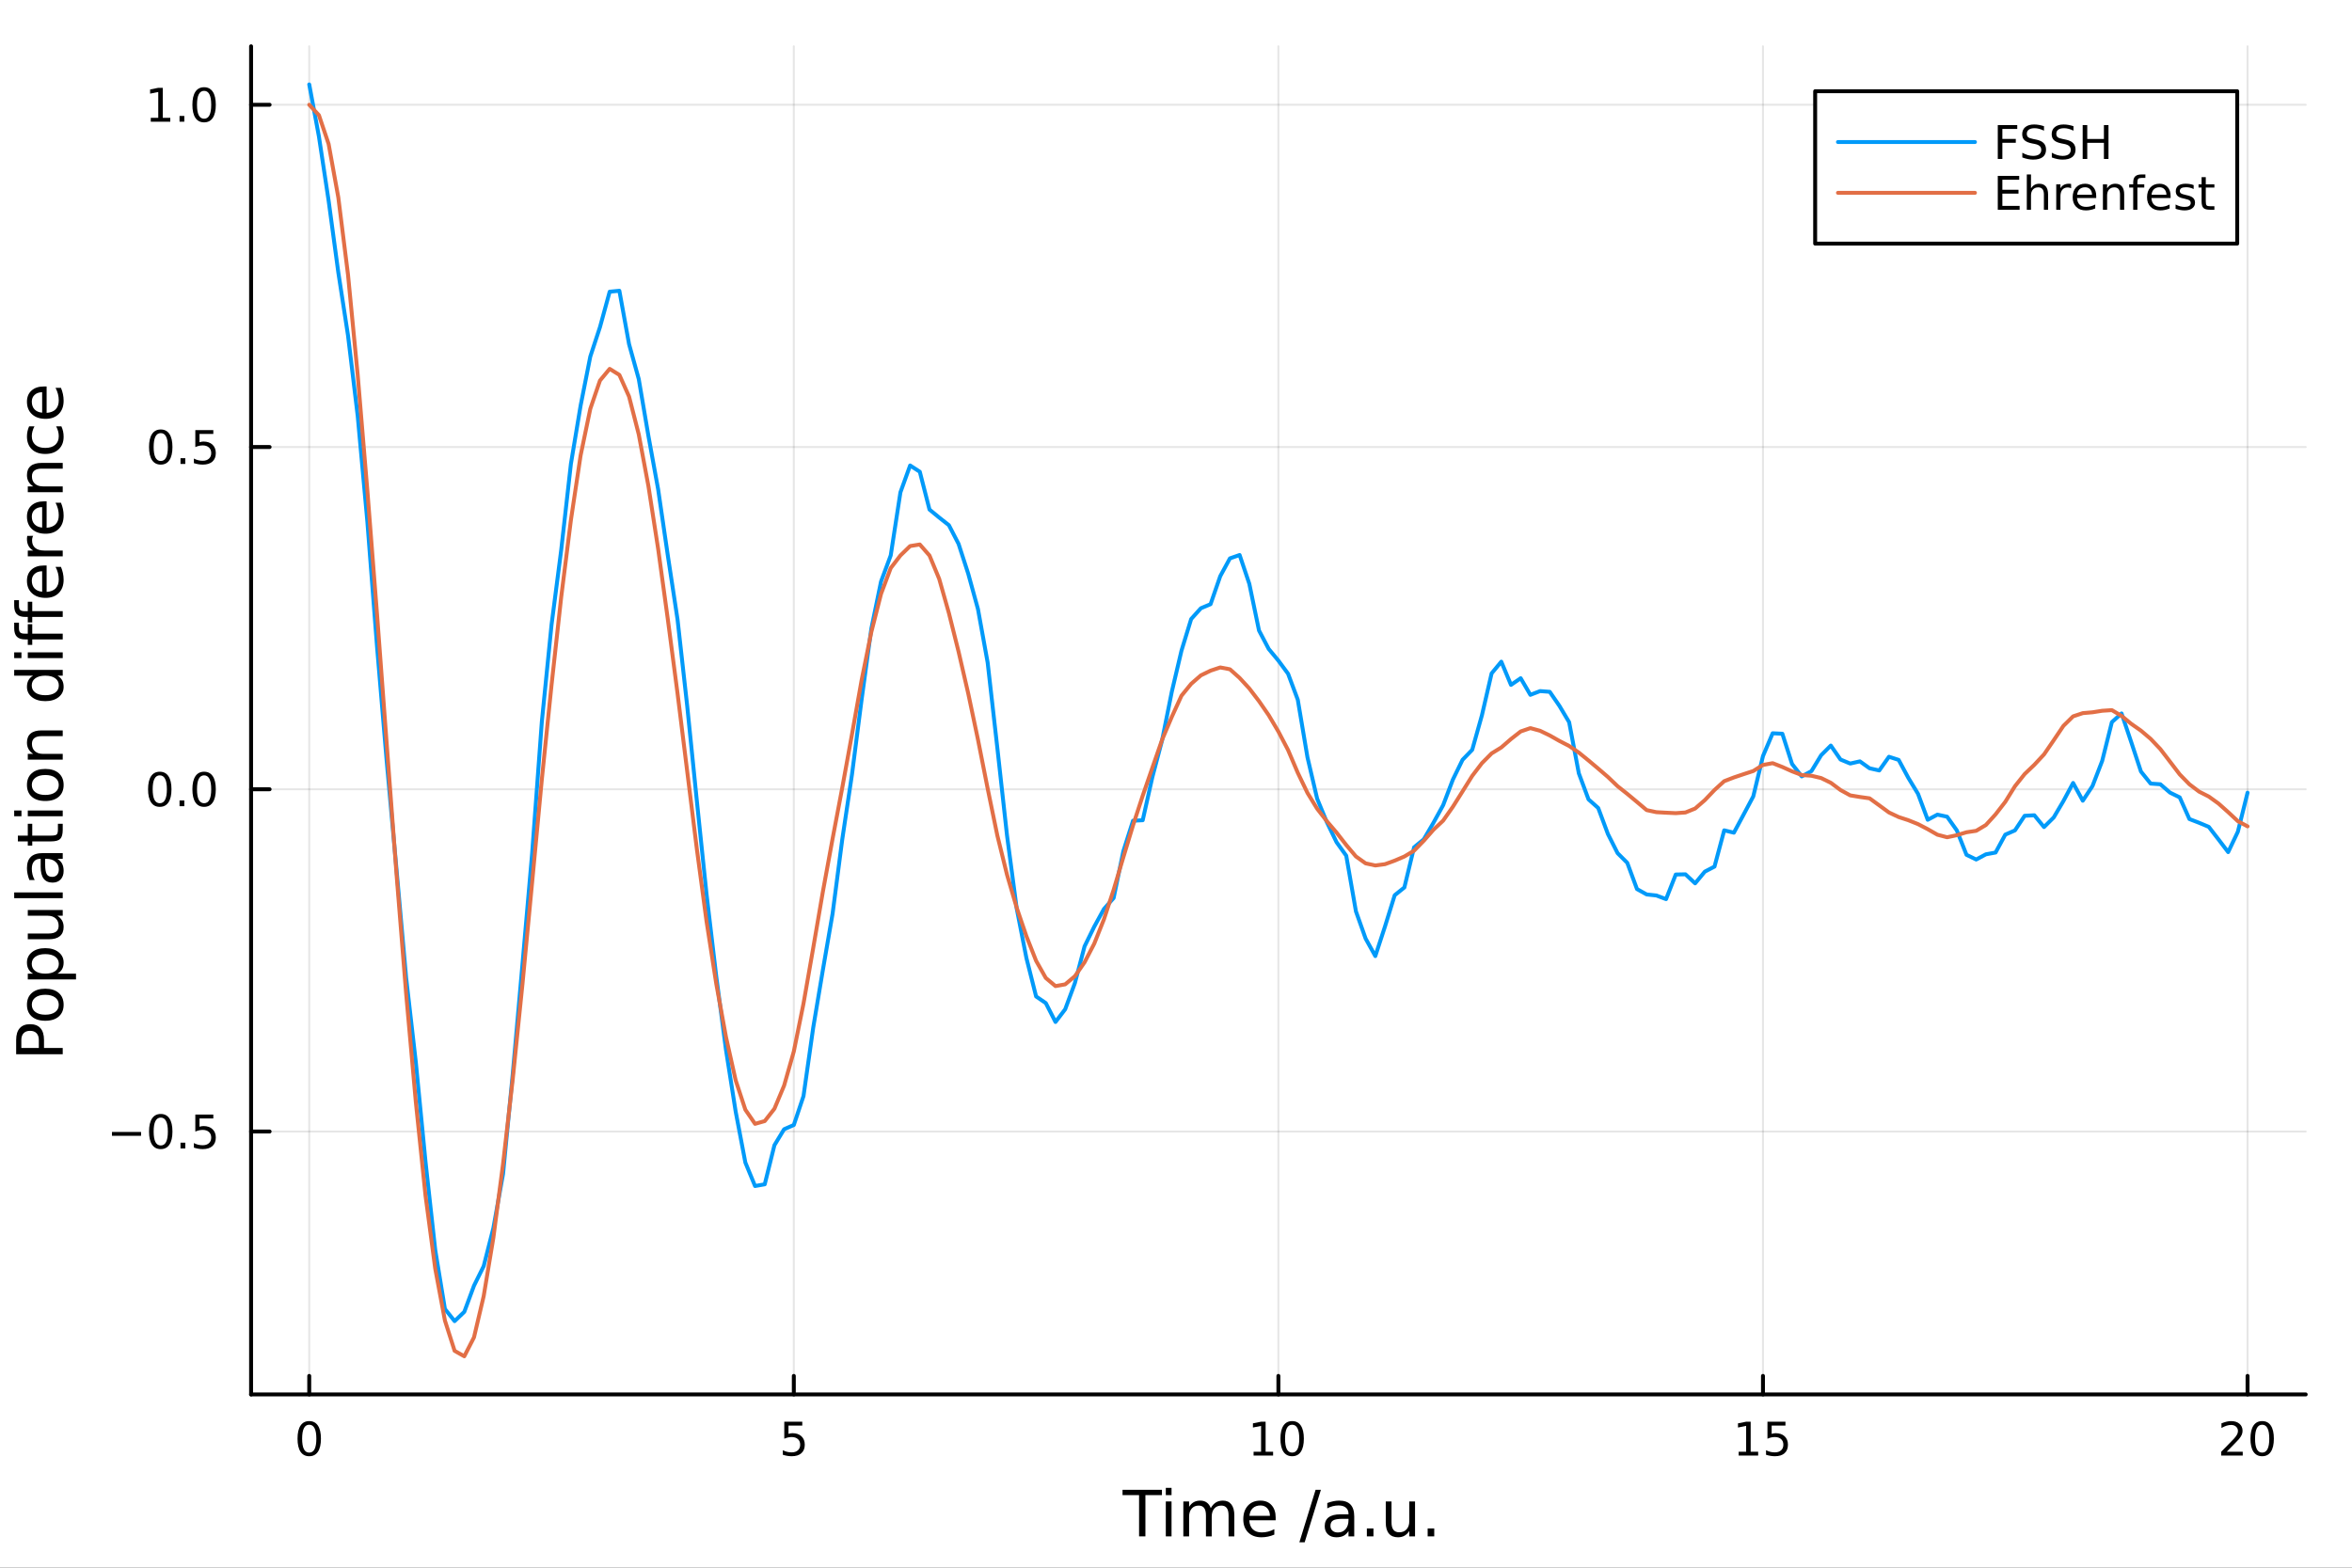 <?xml version="1.0" encoding="utf-8"?>
<svg xmlns="http://www.w3.org/2000/svg" xmlns:xlink="http://www.w3.org/1999/xlink" width="600" height="400" viewBox="0 0 2400 1600">
<rect x="0" y="0" width="2400" height="1600" fill="#333333" stroke="none"/>
<defs>
  <clipPath id="clip090">
    <rect x="0" y="0" width="2400" height="1600"/>
  </clipPath>
</defs>
<path clip-path="url(#clip090)" d="M0 1600 L2400 1600 L2400 0 L0 0  Z" fill="#ffffff" fill-rule="evenodd" fill-opacity="1"/>
<defs>
  <clipPath id="clip091">
    <rect x="480" y="0" width="1681" height="1600"/>
  </clipPath>
</defs>
<path clip-path="url(#clip090)" d="M256.209 1423.18 L2352.76 1423.18 L2352.76 47.244 L256.209 47.244  Z" fill="#ffffff" fill-rule="evenodd" fill-opacity="1"/>
<defs>
  <clipPath id="clip092">
    <rect x="256" y="47" width="2098" height="1377"/>
  </clipPath>
</defs>
<polyline clip-path="url(#clip092)" style="stroke:#000000; stroke-linecap:round; stroke-linejoin:round; stroke-width:2; stroke-opacity:0.1; fill:none" points="315.545,1423.18 315.545,47.244 "/>
<polyline clip-path="url(#clip092)" style="stroke:#000000; stroke-linecap:round; stroke-linejoin:round; stroke-width:2; stroke-opacity:0.1; fill:none" points="810.014,1423.18 810.014,47.244 "/>
<polyline clip-path="url(#clip092)" style="stroke:#000000; stroke-linecap:round; stroke-linejoin:round; stroke-width:2; stroke-opacity:0.1; fill:none" points="1304.48,1423.18 1304.48,47.244 "/>
<polyline clip-path="url(#clip092)" style="stroke:#000000; stroke-linecap:round; stroke-linejoin:round; stroke-width:2; stroke-opacity:0.1; fill:none" points="1798.95,1423.18 1798.95,47.244 "/>
<polyline clip-path="url(#clip092)" style="stroke:#000000; stroke-linecap:round; stroke-linejoin:round; stroke-width:2; stroke-opacity:0.1; fill:none" points="2293.42,1423.18 2293.42,47.244 "/>
<polyline clip-path="url(#clip090)" style="stroke:#000000; stroke-linecap:round; stroke-linejoin:round; stroke-width:4; stroke-opacity:1; fill:none" points="256.209,1423.18 2352.76,1423.18 "/>
<polyline clip-path="url(#clip090)" style="stroke:#000000; stroke-linecap:round; stroke-linejoin:round; stroke-width:4; stroke-opacity:1; fill:none" points="315.545,1423.18 315.545,1404.28 "/>
<polyline clip-path="url(#clip090)" style="stroke:#000000; stroke-linecap:round; stroke-linejoin:round; stroke-width:4; stroke-opacity:1; fill:none" points="810.014,1423.18 810.014,1404.28 "/>
<polyline clip-path="url(#clip090)" style="stroke:#000000; stroke-linecap:round; stroke-linejoin:round; stroke-width:4; stroke-opacity:1; fill:none" points="1304.48,1423.18 1304.48,1404.28 "/>
<polyline clip-path="url(#clip090)" style="stroke:#000000; stroke-linecap:round; stroke-linejoin:round; stroke-width:4; stroke-opacity:1; fill:none" points="1798.95,1423.18 1798.95,1404.28 "/>
<polyline clip-path="url(#clip090)" style="stroke:#000000; stroke-linecap:round; stroke-linejoin:round; stroke-width:4; stroke-opacity:1; fill:none" points="2293.42,1423.18 2293.42,1404.28 "/>
<path clip-path="url(#clip090)" d="M315.545 1454.1 Q311.934 1454.1 310.105 1457.66 Q308.3 1461.2 308.3 1468.33 Q308.3 1475.44 310.105 1479.01 Q311.934 1482.55 315.545 1482.55 Q319.179 1482.55 320.985 1479.01 Q322.813 1475.44 322.813 1468.33 Q322.813 1461.2 320.985 1457.66 Q319.179 1454.1 315.545 1454.1 M315.545 1450.39 Q321.355 1450.39 324.411 1455 Q327.489 1459.58 327.489 1468.33 Q327.489 1477.06 324.411 1481.67 Q321.355 1486.25 315.545 1486.25 Q309.735 1486.25 306.656 1481.67 Q303.601 1477.06 303.601 1468.33 Q303.601 1459.58 306.656 1455 Q309.735 1450.39 315.545 1450.39 Z" fill="#000000" fill-rule="nonzero" fill-opacity="1" /><path clip-path="url(#clip090)" d="M800.291 1451.02 L818.648 1451.02 L818.648 1454.96 L804.574 1454.96 L804.574 1463.43 Q805.592 1463.08 806.611 1462.92 Q807.629 1462.73 808.648 1462.73 Q814.435 1462.73 817.814 1465.9 Q821.194 1469.08 821.194 1474.49 Q821.194 1480.07 817.722 1483.17 Q814.25 1486.25 807.93 1486.25 Q805.754 1486.25 803.486 1485.88 Q801.24 1485.51 798.833 1484.77 L798.833 1480.07 Q800.916 1481.2 803.139 1481.76 Q805.361 1482.32 807.838 1482.32 Q811.842 1482.32 814.18 1480.21 Q816.518 1478.1 816.518 1474.49 Q816.518 1470.88 814.18 1468.77 Q811.842 1466.67 807.838 1466.67 Q805.963 1466.67 804.088 1467.08 Q802.236 1467.5 800.291 1468.38 L800.291 1451.02 Z" fill="#000000" fill-rule="nonzero" fill-opacity="1" /><path clip-path="url(#clip090)" d="M1279.17 1481.64 L1286.81 1481.64 L1286.81 1455.28 L1278.5 1456.95 L1278.5 1452.69 L1286.76 1451.02 L1291.44 1451.02 L1291.44 1481.64 L1299.08 1481.64 L1299.08 1485.58 L1279.17 1485.58 L1279.17 1481.64 Z" fill="#000000" fill-rule="nonzero" fill-opacity="1" /><path clip-path="url(#clip090)" d="M1318.52 1454.1 Q1314.91 1454.1 1313.08 1457.66 Q1311.28 1461.2 1311.28 1468.33 Q1311.28 1475.44 1313.08 1479.01 Q1314.91 1482.55 1318.52 1482.55 Q1322.16 1482.55 1323.96 1479.01 Q1325.79 1475.44 1325.79 1468.33 Q1325.79 1461.2 1323.96 1457.66 Q1322.16 1454.1 1318.52 1454.1 M1318.52 1450.39 Q1324.33 1450.39 1327.39 1455 Q1330.47 1459.58 1330.47 1468.33 Q1330.47 1477.06 1327.39 1481.67 Q1324.33 1486.25 1318.52 1486.25 Q1312.71 1486.25 1309.63 1481.67 Q1306.58 1477.06 1306.58 1468.33 Q1306.58 1459.58 1309.63 1455 Q1312.71 1450.39 1318.52 1450.39 Z" fill="#000000" fill-rule="nonzero" fill-opacity="1" /><path clip-path="url(#clip090)" d="M1774.14 1481.64 L1781.78 1481.64 L1781.78 1455.28 L1773.46 1456.95 L1773.46 1452.69 L1781.73 1451.02 L1786.4 1451.02 L1786.4 1481.64 L1794.04 1481.64 L1794.04 1485.58 L1774.14 1485.58 L1774.14 1481.64 Z" fill="#000000" fill-rule="nonzero" fill-opacity="1" /><path clip-path="url(#clip090)" d="M1803.53 1451.02 L1821.89 1451.02 L1821.89 1454.96 L1807.82 1454.96 L1807.82 1463.43 Q1808.84 1463.08 1809.85 1462.92 Q1810.87 1462.73 1811.89 1462.73 Q1817.68 1462.73 1821.06 1465.9 Q1824.44 1469.08 1824.44 1474.49 Q1824.44 1480.07 1820.96 1483.17 Q1817.49 1486.25 1811.17 1486.25 Q1809 1486.25 1806.73 1485.88 Q1804.48 1485.51 1802.08 1484.77 L1802.08 1480.07 Q1804.16 1481.2 1806.38 1481.76 Q1808.6 1482.32 1811.08 1482.32 Q1815.09 1482.32 1817.42 1480.21 Q1819.76 1478.1 1819.76 1474.49 Q1819.76 1470.88 1817.42 1468.77 Q1815.09 1466.67 1811.08 1466.67 Q1809.21 1466.67 1807.33 1467.08 Q1805.48 1467.5 1803.53 1468.38 L1803.53 1451.02 Z" fill="#000000" fill-rule="nonzero" fill-opacity="1" /><path clip-path="url(#clip090)" d="M2272.19 1481.64 L2288.51 1481.64 L2288.51 1485.58 L2266.57 1485.58 L2266.57 1481.64 Q2269.23 1478.89 2273.81 1474.26 Q2278.42 1469.61 2279.6 1468.27 Q2281.85 1465.74 2282.73 1464.01 Q2283.63 1462.25 2283.63 1460.56 Q2283.63 1457.8 2281.68 1456.07 Q2279.76 1454.33 2276.66 1454.33 Q2274.46 1454.33 2272.01 1455.09 Q2269.58 1455.86 2266.8 1457.41 L2266.8 1452.69 Q2269.62 1451.55 2272.08 1450.97 Q2274.53 1450.39 2276.57 1450.39 Q2281.94 1450.39 2285.13 1453.08 Q2288.33 1455.77 2288.33 1460.26 Q2288.33 1462.39 2287.52 1464.31 Q2286.73 1466.2 2284.62 1468.8 Q2284.04 1469.47 2280.94 1472.69 Q2277.84 1475.88 2272.19 1481.64 Z" fill="#000000" fill-rule="nonzero" fill-opacity="1" /><path clip-path="url(#clip090)" d="M2308.33 1454.1 Q2304.72 1454.1 2302.89 1457.66 Q2301.08 1461.2 2301.08 1468.33 Q2301.08 1475.44 2302.89 1479.01 Q2304.72 1482.55 2308.33 1482.55 Q2311.96 1482.55 2313.77 1479.01 Q2315.6 1475.44 2315.6 1468.33 Q2315.6 1461.2 2313.77 1457.66 Q2311.96 1454.1 2308.33 1454.1 M2308.33 1450.39 Q2314.14 1450.39 2317.19 1455 Q2320.27 1459.58 2320.27 1468.33 Q2320.27 1477.06 2317.19 1481.67 Q2314.14 1486.25 2308.33 1486.25 Q2302.52 1486.25 2299.44 1481.67 Q2296.38 1477.06 2296.38 1468.33 Q2296.38 1459.58 2299.44 1455 Q2302.52 1450.39 2308.33 1450.39 Z" fill="#000000" fill-rule="nonzero" fill-opacity="1" /><path clip-path="url(#clip090)" d="M1145.45 1520.52 L1185.65 1520.52 L1185.65 1525.93 L1168.78 1525.93 L1168.78 1568.04 L1162.32 1568.04 L1162.32 1525.93 L1145.45 1525.93 L1145.45 1520.52 Z" fill="#000000" fill-rule="nonzero" fill-opacity="1" /><path clip-path="url(#clip090)" d="M1189.6 1532.4 L1195.45 1532.4 L1195.45 1568.04 L1189.6 1568.04 L1189.6 1532.4 M1189.6 1518.52 L1195.45 1518.52 L1195.45 1525.93 L1189.6 1525.93 L1189.6 1518.52 Z" fill="#000000" fill-rule="nonzero" fill-opacity="1" /><path clip-path="url(#clip090)" d="M1235.46 1539.24 Q1237.66 1535.29 1240.71 1533.41 Q1243.77 1531.54 1247.91 1531.54 Q1253.48 1531.54 1256.5 1535.45 Q1259.52 1539.33 1259.52 1546.53 L1259.52 1568.04 L1253.64 1568.04 L1253.64 1546.72 Q1253.64 1541.59 1251.82 1539.11 Q1250.01 1536.63 1246.28 1536.63 Q1241.73 1536.63 1239.09 1539.65 Q1236.45 1542.68 1236.45 1547.9 L1236.45 1568.04 L1230.56 1568.04 L1230.56 1546.72 Q1230.56 1541.56 1228.75 1539.11 Q1226.93 1536.63 1223.14 1536.63 Q1218.66 1536.63 1216.01 1539.68 Q1213.37 1542.71 1213.37 1547.9 L1213.37 1568.04 L1207.48 1568.04 L1207.48 1532.4 L1213.37 1532.4 L1213.37 1537.93 Q1215.38 1534.66 1218.18 1533.1 Q1220.98 1531.54 1224.83 1531.54 Q1228.71 1531.54 1231.42 1533.51 Q1234.16 1535.48 1235.46 1539.24 Z" fill="#000000" fill-rule="nonzero" fill-opacity="1" /><path clip-path="url(#clip090)" d="M1301.7 1548.76 L1301.7 1551.62 L1274.77 1551.62 Q1275.15 1557.67 1278.4 1560.85 Q1281.68 1564 1287.5 1564 Q1290.88 1564 1294.03 1563.17 Q1297.21 1562.35 1300.33 1560.69 L1300.33 1566.23 Q1297.18 1567.57 1293.87 1568.27 Q1290.56 1568.97 1287.15 1568.97 Q1278.62 1568.97 1273.62 1564 Q1268.66 1559.04 1268.66 1550.57 Q1268.66 1541.82 1273.37 1536.69 Q1278.11 1531.54 1286.13 1531.54 Q1293.33 1531.54 1297.5 1536.18 Q1301.7 1540.8 1301.7 1548.76 M1295.84 1547.04 Q1295.78 1542.23 1293.14 1539.37 Q1290.53 1536.5 1286.2 1536.5 Q1281.3 1536.5 1278.34 1539.27 Q1275.41 1542.04 1274.96 1547.07 L1295.84 1547.04 Z" fill="#000000" fill-rule="nonzero" fill-opacity="1" /><path clip-path="url(#clip090)" d="M1342.44 1520.52 L1347.85 1520.52 L1331.3 1574.09 L1325.89 1574.09 L1342.44 1520.52 Z" fill="#000000" fill-rule="nonzero" fill-opacity="1" /><path clip-path="url(#clip090)" d="M1370.19 1550.12 Q1363.09 1550.12 1360.36 1551.75 Q1357.62 1553.37 1357.62 1557.29 Q1357.62 1560.4 1359.66 1562.25 Q1361.73 1564.07 1365.26 1564.07 Q1370.13 1564.07 1373.06 1560.63 Q1376.02 1557.16 1376.02 1551.43 L1376.02 1550.12 L1370.19 1550.12 M1381.87 1547.71 L1381.87 1568.04 L1376.02 1568.04 L1376.02 1562.63 Q1374.01 1565.88 1371.02 1567.44 Q1368.03 1568.97 1363.7 1568.97 Q1358.22 1568.97 1354.98 1565.91 Q1351.76 1562.82 1351.76 1557.67 Q1351.76 1551.65 1355.77 1548.6 Q1359.82 1545.54 1367.81 1545.54 L1376.02 1545.54 L1376.02 1544.97 Q1376.02 1540.93 1373.34 1538.73 Q1370.7 1536.5 1365.9 1536.5 Q1362.84 1536.5 1359.94 1537.23 Q1357.05 1537.97 1354.37 1539.43 L1354.37 1534.02 Q1357.59 1532.78 1360.61 1532.17 Q1363.64 1531.54 1366.5 1531.54 Q1374.23 1531.54 1378.05 1535.55 Q1381.87 1539.56 1381.87 1547.71 Z" fill="#000000" fill-rule="nonzero" fill-opacity="1" /><path clip-path="url(#clip090)" d="M1394.76 1559.96 L1401.48 1559.96 L1401.48 1568.04 L1394.76 1568.04 L1394.76 1559.96 Z" fill="#000000" fill-rule="nonzero" fill-opacity="1" /><path clip-path="url(#clip090)" d="M1414.05 1553.98 L1414.05 1532.4 L1419.91 1532.4 L1419.91 1553.75 Q1419.91 1558.81 1421.88 1561.36 Q1423.86 1563.87 1427.8 1563.87 Q1432.54 1563.87 1435.28 1560.85 Q1438.05 1557.83 1438.05 1552.61 L1438.05 1532.4 L1443.91 1532.4 L1443.91 1568.04 L1438.05 1568.04 L1438.05 1562.57 Q1435.92 1565.82 1433.09 1567.41 Q1430.28 1568.97 1426.56 1568.97 Q1420.42 1568.97 1417.23 1565.15 Q1414.05 1561.33 1414.05 1553.98 M1428.79 1531.54 L1428.79 1531.54 Z" fill="#000000" fill-rule="nonzero" fill-opacity="1" /><path clip-path="url(#clip090)" d="M1456.8 1559.96 L1463.51 1559.96 L1463.51 1568.04 L1456.8 1568.04 L1456.8 1559.96 Z" fill="#000000" fill-rule="nonzero" fill-opacity="1" /><polyline clip-path="url(#clip092)" style="stroke:#000000; stroke-linecap:round; stroke-linejoin:round; stroke-width:2; stroke-opacity:0.1; fill:none" points="256.209,1154.83 2352.76,1154.83 "/>
<polyline clip-path="url(#clip092)" style="stroke:#000000; stroke-linecap:round; stroke-linejoin:round; stroke-width:2; stroke-opacity:0.1; fill:none" points="256.209,805.532 2352.76,805.532 "/>
<polyline clip-path="url(#clip092)" style="stroke:#000000; stroke-linecap:round; stroke-linejoin:round; stroke-width:2; stroke-opacity:0.1; fill:none" points="256.209,456.231 2352.76,456.231 "/>
<polyline clip-path="url(#clip092)" style="stroke:#000000; stroke-linecap:round; stroke-linejoin:round; stroke-width:2; stroke-opacity:0.1; fill:none" points="256.209,106.93 2352.76,106.93 "/>
<polyline clip-path="url(#clip090)" style="stroke:#000000; stroke-linecap:round; stroke-linejoin:round; stroke-width:4; stroke-opacity:1; fill:none" points="256.209,1423.18 256.209,47.244 "/>
<polyline clip-path="url(#clip090)" style="stroke:#000000; stroke-linecap:round; stroke-linejoin:round; stroke-width:4; stroke-opacity:1; fill:none" points="256.209,1154.83 275.106,1154.83 "/>
<polyline clip-path="url(#clip090)" style="stroke:#000000; stroke-linecap:round; stroke-linejoin:round; stroke-width:4; stroke-opacity:1; fill:none" points="256.209,805.532 275.106,805.532 "/>
<polyline clip-path="url(#clip090)" style="stroke:#000000; stroke-linecap:round; stroke-linejoin:round; stroke-width:4; stroke-opacity:1; fill:none" points="256.209,456.231 275.106,456.231 "/>
<polyline clip-path="url(#clip090)" style="stroke:#000000; stroke-linecap:round; stroke-linejoin:round; stroke-width:4; stroke-opacity:1; fill:none" points="256.209,106.93 275.106,106.93 "/>
<path clip-path="url(#clip090)" d="M114.26 1155.29 L143.936 1155.29 L143.936 1159.22 L114.26 1159.22 L114.26 1155.29 Z" fill="#000000" fill-rule="nonzero" fill-opacity="1" /><path clip-path="url(#clip090)" d="M164.028 1140.63 Q160.417 1140.63 158.589 1144.2 Q156.783 1147.74 156.783 1154.87 Q156.783 1161.97 158.589 1165.54 Q160.417 1169.08 164.028 1169.08 Q167.663 1169.08 169.468 1165.54 Q171.297 1161.97 171.297 1154.87 Q171.297 1147.74 169.468 1144.2 Q167.663 1140.63 164.028 1140.63 M164.028 1136.93 Q169.839 1136.93 172.894 1141.54 Q175.973 1146.12 175.973 1154.87 Q175.973 1163.6 172.894 1168.2 Q169.839 1172.79 164.028 1172.79 Q158.218 1172.79 155.14 1168.2 Q152.084 1163.6 152.084 1154.87 Q152.084 1146.12 155.14 1141.54 Q158.218 1136.93 164.028 1136.93 Z" fill="#000000" fill-rule="nonzero" fill-opacity="1" /><path clip-path="url(#clip090)" d="M184.19 1166.23 L189.075 1166.23 L189.075 1172.11 L184.19 1172.11 L184.19 1166.23 Z" fill="#000000" fill-rule="nonzero" fill-opacity="1" /><path clip-path="url(#clip090)" d="M199.306 1137.55 L217.662 1137.55 L217.662 1141.49 L203.588 1141.49 L203.588 1149.96 Q204.607 1149.61 205.625 1149.45 Q206.644 1149.27 207.662 1149.27 Q213.449 1149.27 216.829 1152.44 Q220.209 1155.61 220.209 1161.03 Q220.209 1166.6 216.736 1169.71 Q213.264 1172.79 206.945 1172.79 Q204.769 1172.79 202.5 1172.41 Q200.255 1172.04 197.848 1171.3 L197.848 1166.6 Q199.931 1167.74 202.153 1168.29 Q204.375 1168.85 206.852 1168.85 Q210.857 1168.85 213.195 1166.74 Q215.533 1164.64 215.533 1161.03 Q215.533 1157.41 213.195 1155.31 Q210.857 1153.2 206.852 1153.2 Q204.977 1153.2 203.102 1153.62 Q201.25 1154.04 199.306 1154.91 L199.306 1137.55 Z" fill="#000000" fill-rule="nonzero" fill-opacity="1" /><path clip-path="url(#clip090)" d="M163.033 791.331 Q159.422 791.331 157.593 794.896 Q155.788 798.438 155.788 805.567 Q155.788 812.674 157.593 816.238 Q159.422 819.78 163.033 819.78 Q166.667 819.78 168.473 816.238 Q170.302 812.674 170.302 805.567 Q170.302 798.438 168.473 794.896 Q166.667 791.331 163.033 791.331 M163.033 787.627 Q168.843 787.627 171.899 792.234 Q174.977 796.817 174.977 805.567 Q174.977 814.294 171.899 818.9 Q168.843 823.484 163.033 823.484 Q157.223 823.484 154.144 818.9 Q151.089 814.294 151.089 805.567 Q151.089 796.817 154.144 792.234 Q157.223 787.627 163.033 787.627 Z" fill="#000000" fill-rule="nonzero" fill-opacity="1" /><path clip-path="url(#clip090)" d="M183.195 816.933 L188.079 816.933 L188.079 822.812 L183.195 822.812 L183.195 816.933 Z" fill="#000000" fill-rule="nonzero" fill-opacity="1" /><path clip-path="url(#clip090)" d="M208.264 791.331 Q204.653 791.331 202.824 794.896 Q201.019 798.438 201.019 805.567 Q201.019 812.674 202.824 816.238 Q204.653 819.78 208.264 819.78 Q211.899 819.78 213.704 816.238 Q215.533 812.674 215.533 805.567 Q215.533 798.438 213.704 794.896 Q211.899 791.331 208.264 791.331 M208.264 787.627 Q214.074 787.627 217.13 792.234 Q220.209 796.817 220.209 805.567 Q220.209 814.294 217.13 818.9 Q214.074 823.484 208.264 823.484 Q202.454 823.484 199.375 818.9 Q196.32 814.294 196.32 805.567 Q196.32 796.817 199.375 792.234 Q202.454 787.627 208.264 787.627 Z" fill="#000000" fill-rule="nonzero" fill-opacity="1" /><path clip-path="url(#clip090)" d="M164.028 442.03 Q160.417 442.03 158.589 445.595 Q156.783 449.136 156.783 456.266 Q156.783 463.372 158.589 466.937 Q160.417 470.479 164.028 470.479 Q167.663 470.479 169.468 466.937 Q171.297 463.372 171.297 456.266 Q171.297 449.136 169.468 445.595 Q167.663 442.03 164.028 442.03 M164.028 438.326 Q169.839 438.326 172.894 442.933 Q175.973 447.516 175.973 456.266 Q175.973 464.993 172.894 469.599 Q169.839 474.182 164.028 474.182 Q158.218 474.182 155.14 469.599 Q152.084 464.993 152.084 456.266 Q152.084 447.516 155.14 442.933 Q158.218 438.326 164.028 438.326 Z" fill="#000000" fill-rule="nonzero" fill-opacity="1" /><path clip-path="url(#clip090)" d="M184.19 467.631 L189.075 467.631 L189.075 473.511 L184.19 473.511 L184.19 467.631 Z" fill="#000000" fill-rule="nonzero" fill-opacity="1" /><path clip-path="url(#clip090)" d="M199.306 438.951 L217.662 438.951 L217.662 442.886 L203.588 442.886 L203.588 451.358 Q204.607 451.011 205.625 450.849 Q206.644 450.664 207.662 450.664 Q213.449 450.664 216.829 453.835 Q220.209 457.007 220.209 462.423 Q220.209 468.002 216.736 471.104 Q213.264 474.182 206.945 474.182 Q204.769 474.182 202.5 473.812 Q200.255 473.442 197.848 472.701 L197.848 468.002 Q199.931 469.136 202.153 469.692 Q204.375 470.247 206.852 470.247 Q210.857 470.247 213.195 468.141 Q215.533 466.034 215.533 462.423 Q215.533 458.812 213.195 456.706 Q210.857 454.599 206.852 454.599 Q204.977 454.599 203.102 455.016 Q201.25 455.432 199.306 456.312 L199.306 438.951 Z" fill="#000000" fill-rule="nonzero" fill-opacity="1" /><path clip-path="url(#clip090)" d="M153.843 120.275 L161.482 120.275 L161.482 93.909 L153.172 95.576 L153.172 91.316 L161.436 89.65 L166.112 89.65 L166.112 120.275 L173.751 120.275 L173.751 124.21 L153.843 124.21 L153.843 120.275 Z" fill="#000000" fill-rule="nonzero" fill-opacity="1" /><path clip-path="url(#clip090)" d="M183.195 118.33 L188.079 118.33 L188.079 124.21 L183.195 124.21 L183.195 118.33 Z" fill="#000000" fill-rule="nonzero" fill-opacity="1" /><path clip-path="url(#clip090)" d="M208.264 92.728 Q204.653 92.728 202.824 96.293 Q201.019 99.835 201.019 106.964 Q201.019 114.071 202.824 117.636 Q204.653 121.177 208.264 121.177 Q211.899 121.177 213.704 117.636 Q215.533 114.071 215.533 106.964 Q215.533 99.835 213.704 96.293 Q211.899 92.728 208.264 92.728 M208.264 89.025 Q214.074 89.025 217.13 93.631 Q220.209 98.215 220.209 106.964 Q220.209 115.691 217.13 120.298 Q214.074 124.881 208.264 124.881 Q202.454 124.881 199.375 120.298 Q196.32 115.691 196.32 106.964 Q196.32 98.215 199.375 93.631 Q202.454 89.025 208.264 89.025 Z" fill="#000000" fill-rule="nonzero" fill-opacity="1" /><path clip-path="url(#clip090)" d="M21.768 1069.55 L39.623 1069.55 L39.623 1061.47 Q39.623 1056.98 37.3 1054.53 Q34.977 1052.08 30.68 1052.08 Q26.415 1052.08 24.091 1054.53 Q21.768 1056.98 21.768 1061.47 L21.768 1069.55 M16.484 1075.98 L16.484 1061.47 Q16.484 1053.48 20.113 1049.41 Q23.709 1045.3 30.68 1045.3 Q37.714 1045.3 41.31 1049.41 Q44.907 1053.48 44.907 1061.47 L44.907 1069.55 L64.004 1069.55 L64.004 1075.98 L16.484 1075.98 Z" fill="#000000" fill-rule="nonzero" fill-opacity="1" /><path clip-path="url(#clip090)" d="M32.462 1025.44 Q32.462 1030.15 36.154 1032.89 Q39.815 1035.63 46.212 1035.63 Q52.609 1035.63 56.302 1032.92 Q59.962 1030.18 59.962 1025.44 Q59.962 1020.76 56.27 1018.02 Q52.578 1015.29 46.212 1015.29 Q39.878 1015.29 36.186 1018.02 Q32.462 1020.76 32.462 1025.44 M27.497 1025.44 Q27.497 1017.8 32.462 1013.44 Q37.427 1009.08 46.212 1009.08 Q54.965 1009.08 59.962 1013.44 Q64.927 1017.8 64.927 1025.44 Q64.927 1033.11 59.962 1037.47 Q54.965 1041.8 46.212 1041.8 Q37.427 1041.8 32.462 1037.47 Q27.497 1033.11 27.497 1025.44 Z" fill="#000000" fill-rule="nonzero" fill-opacity="1" /><path clip-path="url(#clip090)" d="M58.657 993.707 L77.563 993.707 L77.563 999.596 L28.356 999.596 L28.356 993.707 L33.767 993.707 Q30.584 991.861 29.056 989.06 Q27.497 986.228 27.497 982.313 Q27.497 975.82 32.653 971.778 Q37.809 967.703 46.212 967.703 Q54.615 967.703 59.771 971.778 Q64.927 975.82 64.927 982.313 Q64.927 986.228 63.399 989.06 Q61.84 991.861 58.657 993.707 M46.212 973.783 Q39.751 973.783 36.09 976.456 Q32.398 979.098 32.398 983.745 Q32.398 988.392 36.09 991.066 Q39.751 993.707 46.212 993.707 Q52.673 993.707 56.365 991.066 Q60.026 988.392 60.026 983.745 Q60.026 979.098 56.365 976.456 Q52.673 973.783 46.212 973.783 Z" fill="#000000" fill-rule="nonzero" fill-opacity="1" /><path clip-path="url(#clip090)" d="M49.936 958.601 L28.356 958.601 L28.356 952.744 L49.713 952.744 Q54.774 952.744 57.32 950.771 Q59.835 948.797 59.835 944.851 Q59.835 940.108 56.811 937.371 Q53.787 934.602 48.567 934.602 L28.356 934.602 L28.356 928.745 L64.004 928.745 L64.004 934.602 L58.53 934.602 Q61.776 936.734 63.368 939.567 Q64.927 942.368 64.927 946.092 Q64.927 952.235 61.108 955.418 Q57.288 958.601 49.936 958.601 M27.497 943.864 L27.497 943.864 Z" fill="#000000" fill-rule="nonzero" fill-opacity="1" /><path clip-path="url(#clip090)" d="M14.479 916.682 L14.479 910.826 L64.004 910.826 L64.004 916.682 L14.479 916.682 Z" fill="#000000" fill-rule="nonzero" fill-opacity="1" /><path clip-path="url(#clip090)" d="M46.085 882.371 Q46.085 889.469 47.708 892.206 Q49.331 894.943 53.246 894.943 Q56.365 894.943 58.211 892.906 Q60.026 890.838 60.026 887.305 Q60.026 882.435 56.588 879.507 Q53.119 876.547 47.39 876.547 L46.085 876.547 L46.085 882.371 M43.666 870.69 L64.004 870.69 L64.004 876.547 L58.593 876.547 Q61.84 878.552 63.399 881.544 Q64.927 884.536 64.927 888.864 Q64.927 894.339 61.872 897.585 Q58.784 900.8 53.628 900.8 Q47.612 900.8 44.557 896.79 Q41.501 892.747 41.501 884.758 L41.501 876.547 L40.928 876.547 Q36.886 876.547 34.69 879.22 Q32.462 881.862 32.462 886.668 Q32.462 889.724 33.194 892.62 Q33.926 895.516 35.39 898.19 L29.98 898.19 Q28.738 894.975 28.133 891.952 Q27.497 888.928 27.497 886.063 Q27.497 878.329 31.507 874.51 Q35.518 870.69 43.666 870.69 Z" fill="#000000" fill-rule="nonzero" fill-opacity="1" /><path clip-path="url(#clip090)" d="M18.235 852.834 L28.356 852.834 L28.356 840.771 L32.908 840.771 L32.908 852.834 L52.259 852.834 Q56.62 852.834 57.861 851.657 Q59.103 850.447 59.103 846.787 L59.103 840.771 L64.004 840.771 L64.004 846.787 Q64.004 853.566 61.49 856.144 Q58.943 858.723 52.259 858.723 L32.908 858.723 L32.908 863.019 L28.356 863.019 L28.356 858.723 L18.235 858.723 L18.235 852.834 Z" fill="#000000" fill-rule="nonzero" fill-opacity="1" /><path clip-path="url(#clip090)" d="M28.356 833.069 L28.356 827.212 L64.004 827.212 L64.004 833.069 L28.356 833.069 M14.479 833.069 L14.479 827.212 L21.895 827.212 L21.895 833.069 L14.479 833.069 Z" fill="#000000" fill-rule="nonzero" fill-opacity="1" /><path clip-path="url(#clip090)" d="M32.462 801.145 Q32.462 805.855 36.154 808.593 Q39.815 811.33 46.212 811.33 Q52.609 811.33 56.302 808.624 Q59.962 805.887 59.962 801.145 Q59.962 796.466 56.27 793.729 Q52.578 790.991 46.212 790.991 Q39.878 790.991 36.186 793.729 Q32.462 796.466 32.462 801.145 M27.497 801.145 Q27.497 793.506 32.462 789.145 Q37.427 784.785 46.212 784.785 Q54.965 784.785 59.962 789.145 Q64.927 793.506 64.927 801.145 Q64.927 808.815 59.962 813.176 Q54.965 817.505 46.212 817.505 Q37.427 817.505 32.462 813.176 Q27.497 808.815 27.497 801.145 Z" fill="#000000" fill-rule="nonzero" fill-opacity="1" /><path clip-path="url(#clip090)" d="M42.488 745.445 L64.004 745.445 L64.004 751.301 L42.679 751.301 Q37.618 751.301 35.104 753.275 Q32.589 755.248 32.589 759.195 Q32.589 763.937 35.613 766.674 Q38.637 769.412 43.857 769.412 L64.004 769.412 L64.004 775.3 L28.356 775.3 L28.356 769.412 L33.894 769.412 Q30.68 767.311 29.088 764.478 Q27.497 761.614 27.497 757.89 Q27.497 751.747 31.316 748.596 Q35.104 745.445 42.488 745.445 Z" fill="#000000" fill-rule="nonzero" fill-opacity="1" /><path clip-path="url(#clip090)" d="M33.767 689.586 L14.479 689.586 L14.479 683.729 L64.004 683.729 L64.004 689.586 L58.657 689.586 Q61.84 691.432 63.399 694.265 Q64.927 697.065 64.927 701.012 Q64.927 707.473 59.771 711.547 Q54.615 715.59 46.212 715.59 Q37.809 715.59 32.653 711.547 Q27.497 707.473 27.497 701.012 Q27.497 697.065 29.056 694.265 Q30.584 691.432 33.767 689.586 M46.212 709.542 Q52.673 709.542 56.365 706.9 Q60.026 704.227 60.026 699.58 Q60.026 694.933 56.365 692.259 Q52.673 689.586 46.212 689.586 Q39.751 689.586 36.09 692.259 Q32.398 694.933 32.398 699.58 Q32.398 704.227 36.09 706.9 Q39.751 709.542 46.212 709.542 Z" fill="#000000" fill-rule="nonzero" fill-opacity="1" /><path clip-path="url(#clip090)" d="M28.356 671.666 L28.356 665.81 L64.004 665.81 L64.004 671.666 L28.356 671.666 M14.479 671.666 L14.479 665.81 L21.895 665.81 L21.895 671.666 L14.479 671.666 Z" fill="#000000" fill-rule="nonzero" fill-opacity="1" /><path clip-path="url(#clip090)" d="M14.479 635.509 L19.349 635.509 L19.349 641.111 Q19.349 644.262 20.622 645.503 Q21.895 646.713 25.205 646.713 L28.356 646.713 L28.356 637.069 L32.908 637.069 L32.908 646.713 L64.004 646.713 L64.004 652.601 L32.908 652.601 L32.908 658.203 L28.356 658.203 L28.356 652.601 L25.874 652.601 Q19.922 652.601 17.216 649.832 Q14.479 647.063 14.479 641.047 L14.479 635.509 Z" fill="#000000" fill-rule="nonzero" fill-opacity="1" /><path clip-path="url(#clip090)" d="M14.479 612.561 L19.349 612.561 L19.349 618.163 Q19.349 621.314 20.622 622.555 Q21.895 623.764 25.205 623.764 L28.356 623.764 L28.356 614.12 L32.908 614.12 L32.908 623.764 L64.004 623.764 L64.004 629.653 L32.908 629.653 L32.908 635.254 L28.356 635.254 L28.356 629.653 L25.874 629.653 Q19.922 629.653 17.216 626.884 Q14.479 624.114 14.479 618.099 L14.479 612.561 Z" fill="#000000" fill-rule="nonzero" fill-opacity="1" /><path clip-path="url(#clip090)" d="M44.716 577.167 L47.581 577.167 L47.581 604.094 Q53.628 603.712 56.811 600.466 Q59.962 597.188 59.962 591.363 Q59.962 587.989 59.134 584.838 Q58.307 581.655 56.652 578.536 L62.19 578.536 Q63.527 581.687 64.227 584.997 Q64.927 588.307 64.927 591.713 Q64.927 600.243 59.962 605.24 Q54.997 610.205 46.53 610.205 Q37.777 610.205 32.653 605.495 Q27.497 600.752 27.497 592.732 Q27.497 585.538 32.144 581.369 Q36.759 577.167 44.716 577.167 M42.997 583.024 Q38.191 583.087 35.327 585.729 Q32.462 588.339 32.462 592.668 Q32.462 597.569 35.231 600.53 Q38 603.458 43.029 603.903 L42.997 583.024 Z" fill="#000000" fill-rule="nonzero" fill-opacity="1" /><path clip-path="url(#clip090)" d="M33.831 546.898 Q33.258 547.885 33.003 549.063 Q32.717 550.209 32.717 551.609 Q32.717 556.574 35.963 559.248 Q39.178 561.89 45.225 561.89 L64.004 561.89 L64.004 567.778 L28.356 567.778 L28.356 561.89 L33.894 561.89 Q30.648 560.044 29.088 557.084 Q27.497 554.124 27.497 549.89 Q27.497 549.286 27.592 548.554 Q27.656 547.821 27.815 546.93 L33.831 546.898 Z" fill="#000000" fill-rule="nonzero" fill-opacity="1" /><path clip-path="url(#clip090)" d="M44.716 511.696 L47.581 511.696 L47.581 538.623 Q53.628 538.241 56.811 534.995 Q59.962 531.716 59.962 525.892 Q59.962 522.518 59.134 519.367 Q58.307 516.184 56.652 513.065 L62.19 513.065 Q63.527 516.216 64.227 519.526 Q64.927 522.836 64.927 526.242 Q64.927 534.772 59.962 539.769 Q54.997 544.734 46.53 544.734 Q37.777 544.734 32.653 540.023 Q27.497 535.281 27.497 527.26 Q27.497 520.067 32.144 515.897 Q36.759 511.696 44.716 511.696 M42.997 517.553 Q38.191 517.616 35.327 520.258 Q32.462 522.868 32.462 527.197 Q32.462 532.098 35.231 535.058 Q38 537.986 43.029 538.432 L42.997 517.553 Z" fill="#000000" fill-rule="nonzero" fill-opacity="1" /><path clip-path="url(#clip090)" d="M42.488 472.452 L64.004 472.452 L64.004 478.308 L42.679 478.308 Q37.618 478.308 35.104 480.281 Q32.589 482.255 32.589 486.201 Q32.589 490.944 35.613 493.681 Q38.637 496.418 43.857 496.418 L64.004 496.418 L64.004 502.307 L28.356 502.307 L28.356 496.418 L33.894 496.418 Q30.68 494.318 29.088 491.485 Q27.497 488.62 27.497 484.896 Q27.497 478.754 31.316 475.603 Q35.104 472.452 42.488 472.452 Z" fill="#000000" fill-rule="nonzero" fill-opacity="1" /><path clip-path="url(#clip090)" d="M29.725 435.117 L35.199 435.117 Q33.831 437.599 33.162 440.114 Q32.462 442.596 32.462 445.143 Q32.462 450.84 36.09 453.991 Q39.687 457.142 46.212 457.142 Q52.737 457.142 56.365 453.991 Q59.962 450.84 59.962 445.143 Q59.962 442.596 59.294 440.114 Q58.593 437.599 57.225 435.117 L62.636 435.117 Q63.781 437.567 64.354 440.209 Q64.927 442.819 64.927 445.779 Q64.927 453.832 59.866 458.574 Q54.806 463.317 46.212 463.317 Q37.491 463.317 32.494 458.542 Q27.497 453.736 27.497 445.397 Q27.497 442.692 28.07 440.114 Q28.611 437.536 29.725 435.117 Z" fill="#000000" fill-rule="nonzero" fill-opacity="1" /><path clip-path="url(#clip090)" d="M44.716 394.44 L47.581 394.44 L47.581 421.367 Q53.628 420.985 56.811 417.738 Q59.962 414.46 59.962 408.635 Q59.962 405.261 59.134 402.11 Q58.307 398.928 56.652 395.808 L62.19 395.808 Q63.527 398.959 64.227 402.27 Q64.927 405.58 64.927 408.985 Q64.927 417.515 59.962 422.513 Q54.997 427.478 46.53 427.478 Q37.777 427.478 32.653 422.767 Q27.497 418.025 27.497 410.004 Q27.497 402.811 32.144 398.641 Q36.759 394.44 44.716 394.44 M42.997 400.296 Q38.191 400.36 35.327 403.002 Q32.462 405.612 32.462 409.94 Q32.462 414.842 35.231 417.802 Q38 420.73 43.029 421.176 L42.997 400.296 Z" fill="#000000" fill-rule="nonzero" fill-opacity="1" /><polyline clip-path="url(#clip092)" style="stroke:#009af9; stroke-linecap:round; stroke-linejoin:round; stroke-width:4; stroke-opacity:1; fill:none" points="315.545,86.186 325.434,139.328 335.324,204.815 345.213,278.046 355.102,342.303 364.992,424.366 374.881,532.761 384.771,660.446 394.66,777.783 404.549,886.692 414.439,998.035 424.328,1084.19 434.217,1185.85 444.107,1275.61 453.996,1335.94 463.886,1348.36 473.775,1338.88 483.664,1312.21 493.554,1292.27 503.443,1253.35 513.332,1198.05 523.222,1095.84 533.111,984.219 543.001,870.812 552.89,736.645 562.779,637.79 572.669,561.26 582.558,473.434 592.447,414.039 602.337,363.963 612.226,333.829 622.115,297.712 632.005,296.755 641.894,351.247 651.784,386.851 661.673,445.041 671.562,499.345 681.452,566.995 691.341,632.044 701.23,720.521 711.12,817.885 721.009,913.018 730.899,996.681 740.788,1071.46 750.677,1134.48 760.567,1186.5 770.456,1210.47 780.345,1208.71 790.235,1168.82 800.124,1152.51 810.014,1148.19 819.903,1118.62 829.792,1048.94 839.682,989.827 849.571,932.551 859.46,856.648 869.35,790.535 879.239,713.658 889.129,641.551 899.018,593.503 908.907,566.851 918.797,502.503 928.686,475.076 938.575,481.474 948.465,520.056 958.354,528.211 968.244,535.996 978.133,555.085 988.022,585.653 997.912,621.586 1007.8,676.192 1017.69,763.3 1027.58,852.694 1037.47,927.351 1047.36,977.785 1057.25,1017 1067.14,1023.75 1077.03,1043.04 1086.92,1030.08 1096.81,1003.38 1106.69,965.884 1116.58,945.744 1126.47,927.713 1136.36,916.526 1146.25,868.8 1156.14,837.637 1166.03,837.131 1175.92,792.964 1185.81,755.531 1195.7,706.06 1205.59,664.08 1215.48,631.779 1225.37,620.797 1235.26,616.646 1245.15,588.045 1255.04,569.879 1264.92,566.444 1274.81,595.838 1284.7,643.489 1294.59,662.302 1304.48,674.226 1314.37,687.645 1324.26,714.123 1334.15,772.9 1344.04,815.159 1353.93,839.12 1363.82,859.56 1373.71,873.326 1383.6,930.114 1393.49,957.917 1403.38,975.78 1413.27,945.549 1423.15,913.684 1433.04,905.737 1442.93,864.764 1452.82,856.65 1462.71,839.717 1472.6,821.755 1482.49,795.734 1492.38,775.484 1502.27,765.245 1512.16,730.028 1522.05,687.271 1531.94,675.316 1541.83,698.999 1551.72,692.198 1561.61,709.159 1571.5,705.335 1581.38,706.077 1591.27,720.47 1601.16,737.082 1611.05,789.264 1620.94,815.857 1630.83,824.645 1640.72,851.172 1650.61,870.752 1660.5,880.651 1670.39,907.375 1680.28,912.884 1690.17,913.934 1700.06,917.664 1709.95,892.543 1719.84,892.332 1729.73,901.541 1739.61,889.609 1749.5,884.455 1759.39,847.445 1769.28,849.848 1779.17,831.402 1789.06,812.793 1798.95,771.687 1808.84,748.39 1818.73,748.864 1828.62,779.697 1838.51,792.376 1848.4,787.05 1858.29,770.825 1868.18,760.932 1878.07,775.178 1887.96,779.29 1897.84,777.045 1907.73,784.126 1917.62,786.34 1927.51,772.37 1937.4,775.551 1947.29,793.907 1957.18,810.238 1967.07,836.673 1976.96,831.417 1986.85,833.545 1996.74,847.471 2006.63,872.421 2016.52,877.238 2026.41,871.936 2036.3,870.101 2046.19,851.849 2056.07,847.516 2065.96,832.606 2075.85,832.071 2085.74,844.116 2095.63,834.296 2105.52,817.56 2115.41,799.104 2125.3,817.207 2135.19,802.265 2145.08,776.605 2154.97,737.025 2164.86,728.142 2174.75,757.462 2184.64,787.429 2194.53,799.741 2204.42,800.413 2214.3,808.944 2224.19,813.796 2234.08,835.923 2243.97,839.749 2253.86,843.901 2263.75,856.687 2273.64,869.671 2283.53,848.883 2293.42,809.03 "/>
<polyline clip-path="url(#clip092)" style="stroke:#e26f46; stroke-linecap:round; stroke-linejoin:round; stroke-width:4; stroke-opacity:1; fill:none" points="315.545,106.93 325.434,117.568 335.324,146.984 345.213,201.477 355.102,280.272 364.992,382.506 374.881,500.914 384.771,627.458 394.66,759.981 404.549,891.402 414.439,1014.35 424.328,1124.88 434.217,1220.45 444.107,1294.8 453.996,1347.75 463.886,1378.68 473.775,1384.24 483.664,1364.92 493.554,1322.86 503.443,1263.28 513.332,1187.81 523.222,1101.25 533.111,1004.54 543.001,900.523 552.89,795.517 562.779,699.328 572.669,609.375 582.558,530.825 592.447,464.915 602.337,417.32 612.226,388.373 622.115,376.483 632.005,382.619 641.894,404.713 651.784,443.33 661.673,496.228 671.562,560.1 681.452,632.099 691.341,707.546 701.23,787.245 711.12,866.959 721.009,940.693 730.899,1004.16 740.788,1058.3 750.677,1102.52 760.567,1132.58 770.456,1147 780.345,1144.19 790.235,1131.55 800.124,1107.92 810.014,1073.11 819.903,1024.22 829.792,967.606 839.682,909.932 849.571,856.035 859.46,803.908 869.35,749.494 879.239,693.966 889.129,645.013 899.018,606.15 908.907,579.782 918.797,566.918 928.686,557.326 938.575,555.702 948.465,566.973 958.354,590.8 968.244,625.655 978.133,665.1 988.022,707.924 997.912,754.762 1007.8,804.744 1017.69,852.72 1027.58,892.782 1037.47,926.476 1047.36,955.497 1057.25,980.606 1067.14,998.134 1077.03,1006.42 1086.92,1004.64 1096.81,996.36 1106.69,982.135 1116.58,963.098 1126.47,938.261 1136.36,908.144 1146.25,874.985 1156.14,842.396 1166.03,812.111 1175.92,783.445 1185.81,755.02 1195.7,731.674 1205.59,710.057 1215.48,697.923 1225.37,689.289 1235.26,684.487 1245.15,681.201 1255.04,683.089 1264.92,691.915 1274.81,702.673 1284.7,715.611 1294.59,729.938 1304.48,746.625 1314.37,765.524 1324.26,788.709 1334.15,809.258 1344.04,825.412 1353.93,838.118 1363.82,849.731 1373.71,862.409 1383.6,874.102 1393.49,881.151 1403.38,883.302 1413.27,881.981 1423.15,878.385 1433.04,874.149 1442.93,868.226 1452.82,858.102 1462.71,846.845 1472.6,837.528 1482.49,823.453 1492.38,807.712 1502.27,791.879 1512.16,778.892 1522.05,768.943 1531.94,762.851 1541.83,754.273 1551.72,746.534 1561.61,743.13 1571.5,745.84 1581.38,750.615 1591.27,756.222 1601.16,761.337 1611.05,768.102 1620.94,776.148 1630.83,784.453 1640.72,792.963 1650.61,802.424 1660.5,810.252 1670.39,818.475 1680.28,826.811 1690.17,828.919 1700.06,829.46 1709.95,829.919 1719.84,829.224 1729.73,825.197 1739.61,816.645 1749.5,806.277 1759.39,797.276 1769.28,793.459 1779.17,790.138 1789.06,786.895 1798.95,780.722 1808.84,778.901 1818.73,782.787 1828.62,787.223 1838.51,790.998 1848.4,791.731 1858.29,794.085 1868.18,798.926 1878.07,806.318 1887.96,811.764 1897.84,813.403 1907.73,814.79 1917.62,821.962 1927.51,829.211 1937.4,833.885 1947.29,837.122 1957.18,841.104 1967.07,846.257 1976.96,851.923 1986.85,854.519 1996.74,852.415 2006.63,849.415 2016.52,847.93 2026.41,842.015 2036.3,831.145 2046.19,818.388 2056.07,802.449 2065.96,790.015 2075.85,780.565 2085.74,769.957 2095.63,755.511 2105.52,740.839 2115.41,731.115 2125.3,727.831 2135.19,726.974 2145.08,725.419 2154.97,724.765 2164.86,730.67 2174.75,738.767 2184.64,745.685 2194.53,754.088 2204.42,764.509 2214.3,777.384 2224.19,790.324 2234.08,800.445 2243.97,807.942 2253.86,812.957 2263.75,820.065 2273.64,828.86 2283.53,838.091 2293.42,843.388 "/>
<path clip-path="url(#clip090)" d="M1852.2 248.629 L2282.87 248.629 L2282.87 93.109 L1852.2 93.109  Z" fill="#ffffff" fill-rule="evenodd" fill-opacity="1"/>
<polyline clip-path="url(#clip090)" style="stroke:#000000; stroke-linecap:round; stroke-linejoin:round; stroke-width:4; stroke-opacity:1; fill:none" points="1852.2,248.629 2282.87,248.629 2282.87,93.109 1852.2,93.109 1852.2,248.629 "/>
<polyline clip-path="url(#clip090)" style="stroke:#009af9; stroke-linecap:round; stroke-linejoin:round; stroke-width:4; stroke-opacity:1; fill:none" points="1875.49,144.949 2015.26,144.949 "/>
<path clip-path="url(#clip090)" d="M2038.56 127.669 L2058.42 127.669 L2058.42 131.604 L2043.23 131.604 L2043.23 141.789 L2056.94 141.789 L2056.94 145.724 L2043.23 145.724 L2043.23 162.229 L2038.56 162.229 L2038.56 127.669 Z" fill="#000000" fill-rule="nonzero" fill-opacity="1" /><path clip-path="url(#clip090)" d="M2085.71 128.803 L2085.71 133.363 Q2083.05 132.09 2080.69 131.465 Q2078.33 130.84 2076.13 130.84 Q2072.31 130.84 2070.23 132.321 Q2068.17 133.803 2068.17 136.534 Q2068.17 138.826 2069.53 140.007 Q2070.92 141.164 2074.76 141.882 L2077.59 142.46 Q2082.82 143.456 2085.29 145.979 Q2087.79 148.479 2087.79 152.692 Q2087.79 157.715 2084.41 160.307 Q2081.06 162.9 2074.55 162.9 Q2072.1 162.9 2069.32 162.344 Q2066.57 161.789 2063.6 160.701 L2063.6 155.886 Q2066.45 157.483 2069.18 158.293 Q2071.91 159.104 2074.55 159.104 Q2078.56 159.104 2080.73 157.53 Q2082.91 155.956 2082.91 153.039 Q2082.91 150.493 2081.34 149.057 Q2079.79 147.622 2076.22 146.905 L2073.37 146.349 Q2068.14 145.307 2065.8 143.085 Q2063.47 140.863 2063.47 136.905 Q2063.47 132.321 2066.68 129.682 Q2069.92 127.044 2075.6 127.044 Q2078.03 127.044 2080.55 127.483 Q2083.07 127.923 2085.71 128.803 Z" fill="#000000" fill-rule="nonzero" fill-opacity="1" /><path clip-path="url(#clip090)" d="M2115.8 128.803 L2115.8 133.363 Q2113.14 132.09 2110.78 131.465 Q2108.42 130.84 2106.22 130.84 Q2102.4 130.84 2100.32 132.321 Q2098.26 133.803 2098.26 136.534 Q2098.26 138.826 2099.62 140.007 Q2101.01 141.164 2104.85 141.882 L2107.68 142.46 Q2112.91 143.456 2115.39 145.979 Q2117.89 148.479 2117.89 152.692 Q2117.89 157.715 2114.51 160.307 Q2111.15 162.9 2104.65 162.9 Q2102.19 162.9 2099.41 162.344 Q2096.66 161.789 2093.7 160.701 L2093.7 155.886 Q2096.54 157.483 2099.28 158.293 Q2102.01 159.104 2104.65 159.104 Q2108.65 159.104 2110.83 157.53 Q2113 155.956 2113 153.039 Q2113 150.493 2111.43 149.057 Q2109.88 147.622 2106.31 146.905 L2103.47 146.349 Q2098.23 145.307 2095.9 143.085 Q2093.56 140.863 2093.56 136.905 Q2093.56 132.321 2096.78 129.682 Q2100.02 127.044 2105.69 127.044 Q2108.12 127.044 2110.64 127.483 Q2113.16 127.923 2115.8 128.803 Z" fill="#000000" fill-rule="nonzero" fill-opacity="1" /><path clip-path="url(#clip090)" d="M2125.18 127.669 L2129.85 127.669 L2129.85 141.835 L2146.85 141.835 L2146.85 127.669 L2151.52 127.669 L2151.52 162.229 L2146.85 162.229 L2146.85 145.77 L2129.85 145.77 L2129.85 162.229 L2125.18 162.229 L2125.18 127.669 Z" fill="#000000" fill-rule="nonzero" fill-opacity="1" /><polyline clip-path="url(#clip090)" style="stroke:#e26f46; stroke-linecap:round; stroke-linejoin:round; stroke-width:4; stroke-opacity:1; fill:none" points="1875.49,196.789 2015.26,196.789 "/>
<path clip-path="url(#clip090)" d="M2038.56 179.509 L2060.41 179.509 L2060.41 183.444 L2043.23 183.444 L2043.23 193.675 L2059.69 193.675 L2059.69 197.61 L2043.23 197.61 L2043.23 210.133 L2060.83 210.133 L2060.83 214.069 L2038.56 214.069 L2038.56 179.509 Z" fill="#000000" fill-rule="nonzero" fill-opacity="1" /><path clip-path="url(#clip090)" d="M2089.88 198.421 L2089.88 214.069 L2085.62 214.069 L2085.62 198.559 Q2085.62 194.879 2084.18 193.05 Q2082.75 191.222 2079.88 191.222 Q2076.43 191.222 2074.44 193.421 Q2072.45 195.62 2072.45 199.416 L2072.45 214.069 L2068.17 214.069 L2068.17 178.05 L2072.45 178.05 L2072.45 192.171 Q2073.98 189.833 2076.04 188.675 Q2078.12 187.518 2080.83 187.518 Q2085.29 187.518 2087.59 190.296 Q2089.88 193.05 2089.88 198.421 Z" fill="#000000" fill-rule="nonzero" fill-opacity="1" /><path clip-path="url(#clip090)" d="M2113.4 192.124 Q2112.68 191.708 2111.82 191.522 Q2110.99 191.314 2109.97 191.314 Q2106.36 191.314 2104.41 193.675 Q2102.49 196.013 2102.49 200.411 L2102.49 214.069 L2098.21 214.069 L2098.21 188.143 L2102.49 188.143 L2102.49 192.171 Q2103.84 189.809 2105.99 188.675 Q2108.14 187.518 2111.22 187.518 Q2111.66 187.518 2112.19 187.587 Q2112.72 187.634 2113.37 187.749 L2113.4 192.124 Z" fill="#000000" fill-rule="nonzero" fill-opacity="1" /><path clip-path="url(#clip090)" d="M2139 200.041 L2139 202.124 L2119.41 202.124 Q2119.69 206.522 2122.05 208.837 Q2124.44 211.129 2128.67 211.129 Q2131.13 211.129 2133.42 210.527 Q2135.73 209.925 2138 208.721 L2138 212.749 Q2135.71 213.721 2133.3 214.231 Q2130.9 214.74 2128.42 214.74 Q2122.22 214.74 2118.58 211.129 Q2114.97 207.518 2114.97 201.36 Q2114.97 194.995 2118.4 191.268 Q2121.85 187.518 2127.68 187.518 Q2132.91 187.518 2135.94 190.897 Q2139 194.254 2139 200.041 M2134.74 198.791 Q2134.69 195.296 2132.77 193.212 Q2130.87 191.129 2127.72 191.129 Q2124.16 191.129 2122.01 193.143 Q2119.88 195.157 2119.55 198.814 L2134.74 198.791 Z" fill="#000000" fill-rule="nonzero" fill-opacity="1" /><path clip-path="url(#clip090)" d="M2167.54 198.421 L2167.54 214.069 L2163.28 214.069 L2163.28 198.559 Q2163.28 194.879 2161.85 193.05 Q2160.41 191.222 2157.54 191.222 Q2154.09 191.222 2152.1 193.421 Q2150.11 195.62 2150.11 199.416 L2150.11 214.069 L2145.83 214.069 L2145.83 188.143 L2150.11 188.143 L2150.11 192.171 Q2151.64 189.833 2153.7 188.675 Q2155.78 187.518 2158.49 187.518 Q2162.96 187.518 2165.25 190.296 Q2167.54 193.05 2167.54 198.421 Z" fill="#000000" fill-rule="nonzero" fill-opacity="1" /><path clip-path="url(#clip090)" d="M2189.16 178.05 L2189.16 181.592 L2185.09 181.592 Q2182.79 181.592 2181.89 182.518 Q2181.01 183.444 2181.01 185.851 L2181.01 188.143 L2188.03 188.143 L2188.03 191.453 L2181.01 191.453 L2181.01 214.069 L2176.73 214.069 L2176.73 191.453 L2172.66 191.453 L2172.66 188.143 L2176.73 188.143 L2176.73 186.337 Q2176.73 182.009 2178.74 180.041 Q2180.76 178.05 2185.13 178.05 L2189.16 178.05 Z" fill="#000000" fill-rule="nonzero" fill-opacity="1" /><path clip-path="url(#clip090)" d="M2214.9 200.041 L2214.9 202.124 L2195.32 202.124 Q2195.59 206.522 2197.96 208.837 Q2200.34 211.129 2204.58 211.129 Q2207.03 211.129 2209.32 210.527 Q2211.64 209.925 2213.9 208.721 L2213.9 212.749 Q2211.61 213.721 2209.21 214.231 Q2206.8 214.74 2204.32 214.74 Q2198.12 214.74 2194.48 211.129 Q2190.87 207.518 2190.87 201.36 Q2190.87 194.995 2194.3 191.268 Q2197.75 187.518 2203.58 187.518 Q2208.81 187.518 2211.84 190.897 Q2214.9 194.254 2214.9 200.041 M2210.64 198.791 Q2210.59 195.296 2208.67 193.212 Q2206.78 191.129 2203.63 191.129 Q2200.06 191.129 2197.91 193.143 Q2195.78 195.157 2195.46 198.814 L2210.64 198.791 Z" fill="#000000" fill-rule="nonzero" fill-opacity="1" /><path clip-path="url(#clip090)" d="M2238.42 188.907 L2238.42 192.934 Q2236.61 192.009 2234.67 191.546 Q2232.72 191.083 2230.64 191.083 Q2227.47 191.083 2225.87 192.055 Q2224.3 193.027 2224.3 194.971 Q2224.3 196.453 2225.43 197.309 Q2226.57 198.143 2229.99 198.907 L2231.45 199.231 Q2235.99 200.203 2237.89 201.985 Q2239.81 203.745 2239.81 206.916 Q2239.81 210.527 2236.94 212.633 Q2234.09 214.74 2229.09 214.74 Q2227.01 214.74 2224.74 214.323 Q2222.49 213.93 2219.99 213.12 L2219.99 208.721 Q2222.35 209.948 2224.65 210.573 Q2226.94 211.175 2229.18 211.175 Q2232.19 211.175 2233.81 210.157 Q2235.43 209.115 2235.43 207.24 Q2235.43 205.504 2234.25 204.578 Q2233.09 203.652 2229.14 202.796 L2227.65 202.448 Q2223.7 201.615 2221.94 199.902 Q2220.18 198.166 2220.18 195.157 Q2220.18 191.499 2222.77 189.509 Q2225.36 187.518 2230.13 187.518 Q2232.49 187.518 2234.58 187.865 Q2236.66 188.212 2238.42 188.907 Z" fill="#000000" fill-rule="nonzero" fill-opacity="1" /><path clip-path="url(#clip090)" d="M2250.8 180.782 L2250.8 188.143 L2259.58 188.143 L2259.58 191.453 L2250.8 191.453 L2250.8 205.527 Q2250.8 208.698 2251.66 209.601 Q2252.54 210.504 2255.2 210.504 L2259.58 210.504 L2259.58 214.069 L2255.2 214.069 Q2250.27 214.069 2248.4 212.24 Q2246.52 210.388 2246.52 205.527 L2246.52 191.453 L2243.4 191.453 L2243.4 188.143 L2246.52 188.143 L2246.52 180.782 L2250.8 180.782 Z" fill="#000000" fill-rule="nonzero" fill-opacity="1" /></svg>
